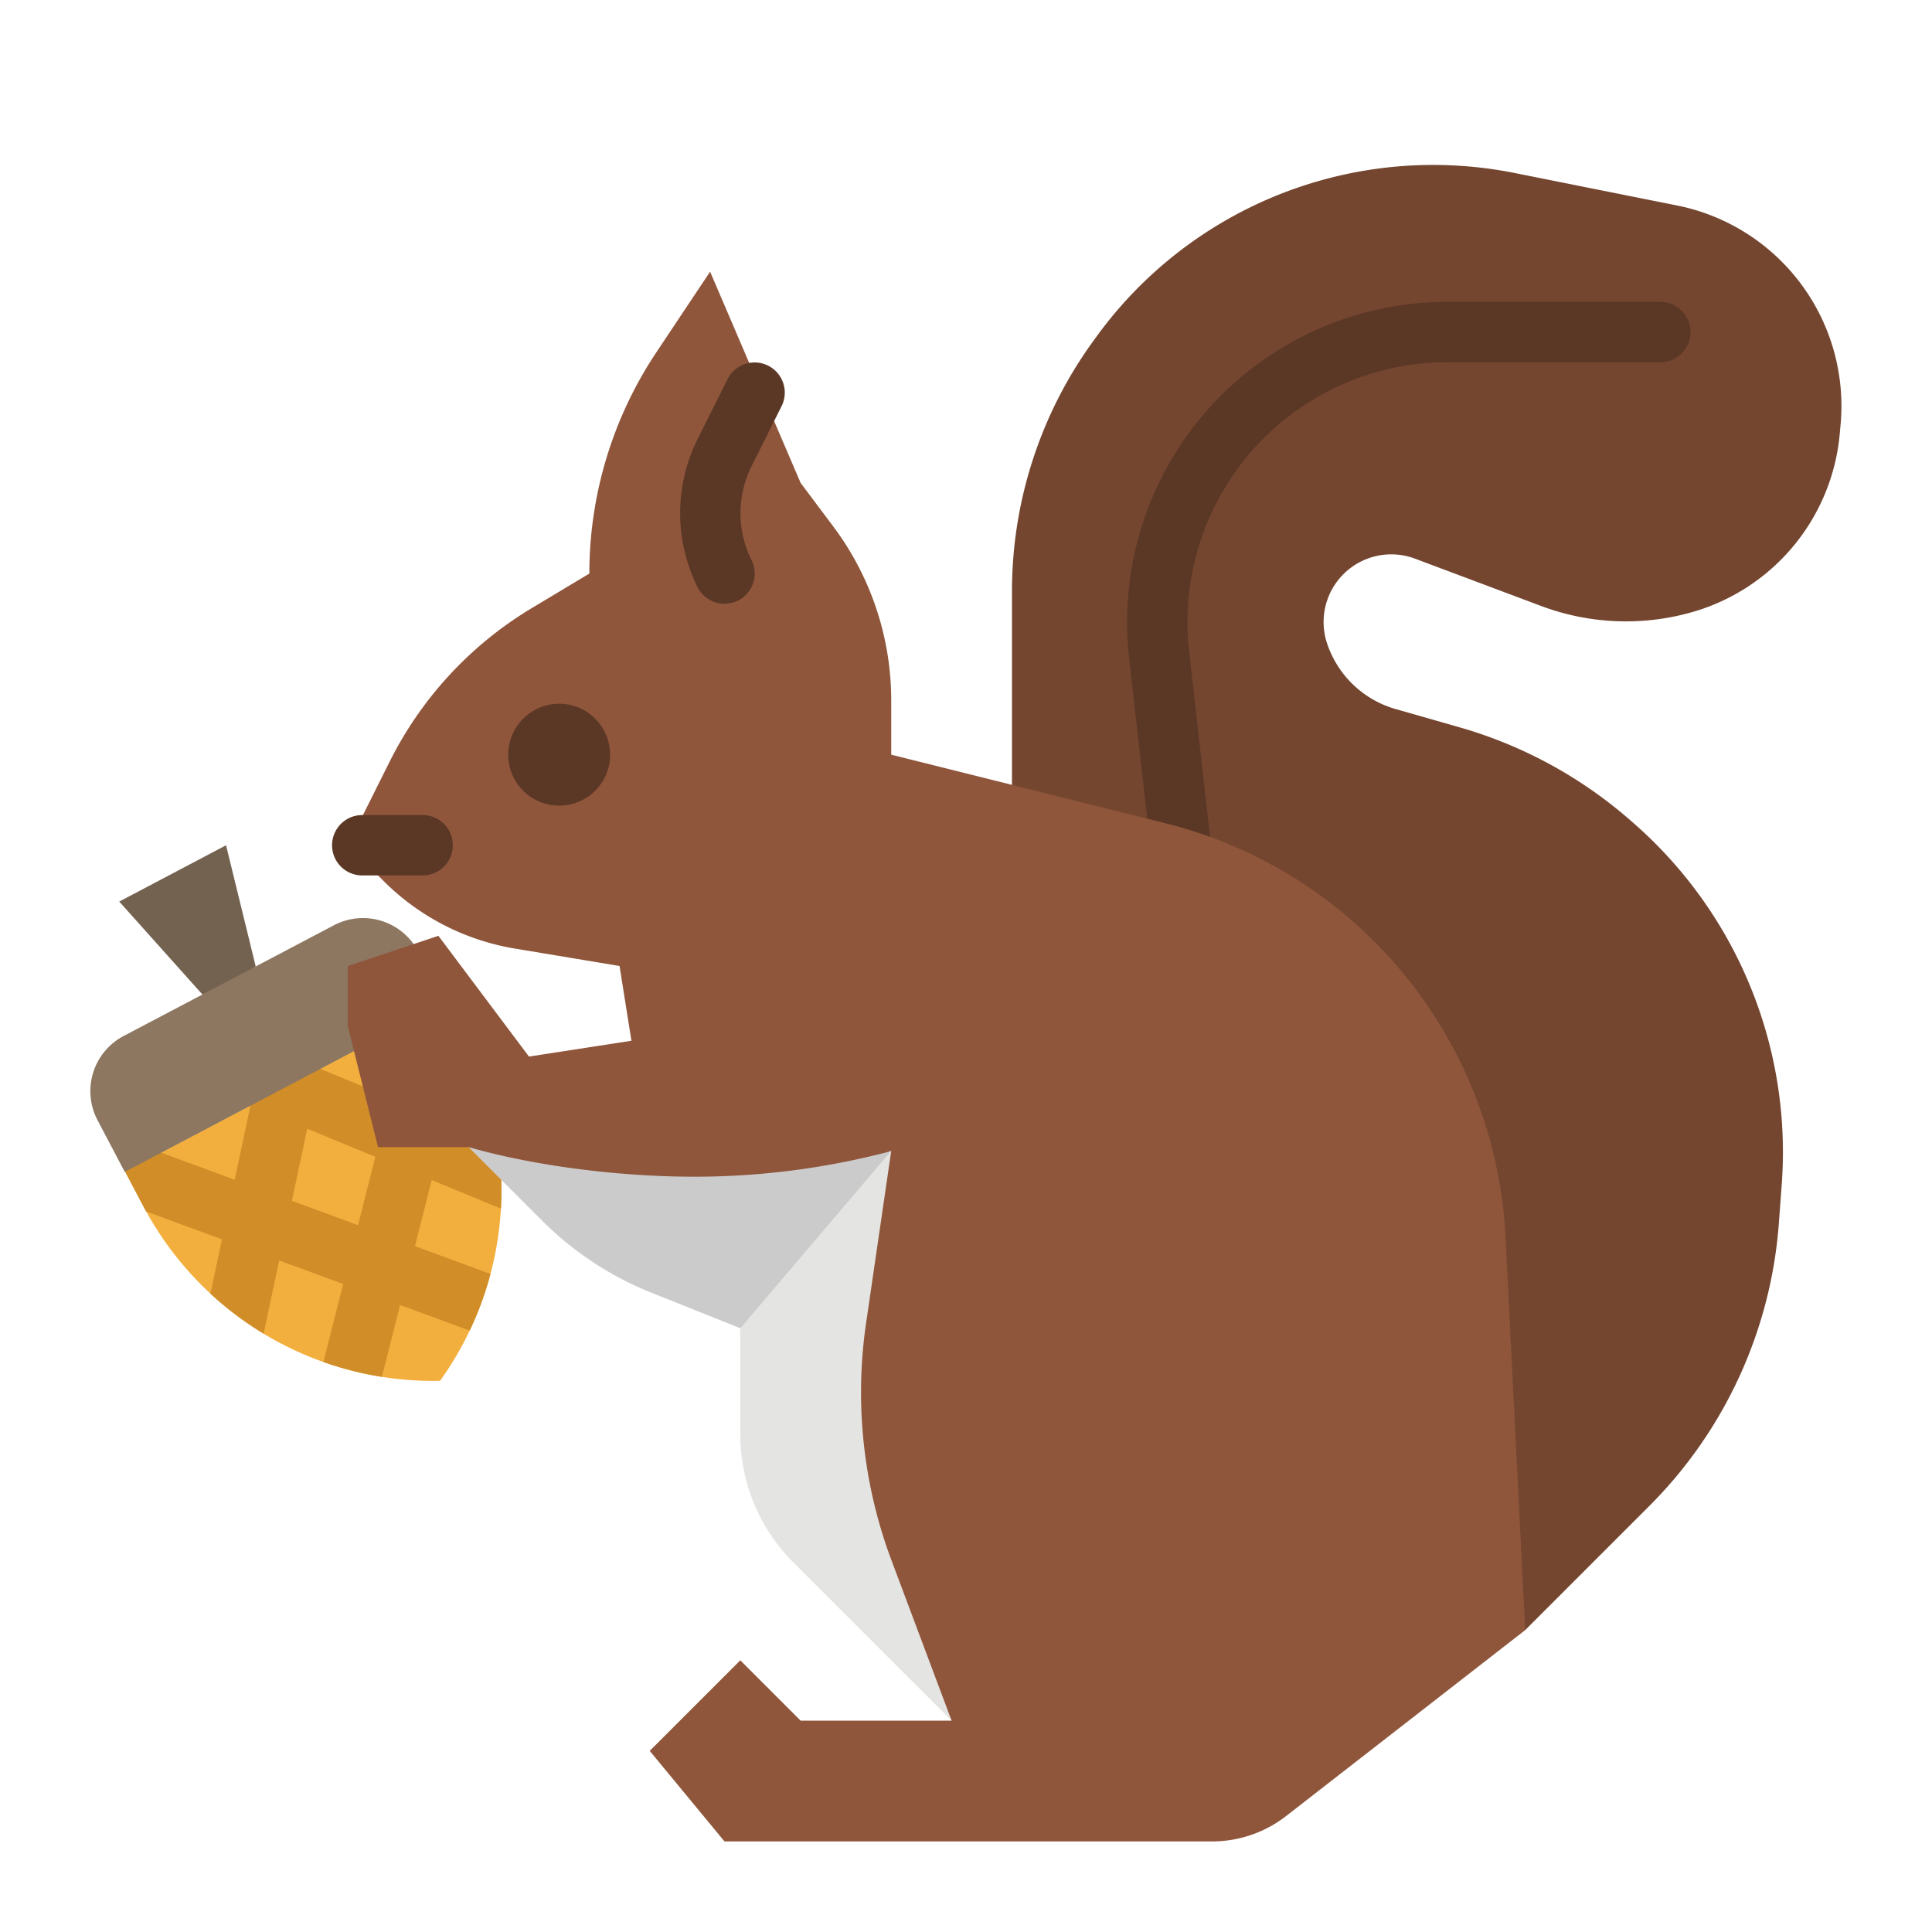<svg height="512" viewBox="0 0 512 512" width="512" xmlns="http://www.w3.org/2000/svg"><path d="m31.598 238.92 21.997 24.579 8.839.869 5.316-8.329-7.843-32.039z" fill="#746250"/><path d="m132.75 320.3a86.814 86.814 0 0 1 -16.13 45.63 86.787 86.787 0 0 1 -77.88-44.88c-.27-.48-.53-.96-.79-1.45l-4.82-9.14 9.52-5.02 23.73-12.5 9.21-4.86 9.22-4.86 23.72-12.5 9.53-5.02 4.81 9.14q.39.735.75 1.47a86.8 86.8 0 0 1 9.13 43.99z" fill="#f3af3e"/><path d="m132.75 320.3a86.824 86.824 0 0 0 -.79-17.64l-13.59-5.6 5.25-20.75q-.36-.735-.75-1.47l-4.81-9.14-7.76-1.96-1.77 6.98-5.1 20.18-18.62-7.68-6.17-2.54-3.05 7.4-7.82-1.67-1.39 6.53-4.19 19.7-19.54-7.2-6.76-2.49-2.76 7.51 4.82 9.14c.26.49.52.97.79 1.45l20.08 7.4-3.06 14.37a86.437 86.437 0 0 0 14.1 10.61l4.13-19.39 16.95 6.24-5.23 20.67a86.828 86.828 0 0 0 15.51 3.93l4.82-19.04 18.43 6.79a86.815 86.815 0 0 0 5.51-15.02l-20-7.37 4.43-17.51zm-37.87 4.38-17.52-6.46 4.06-19.09 18.04 7.44z" fill="#d18d28"/><path d="m36.645 257.923h62.975a16.512 16.512 0 0 1 16.512 16.512v15.488a0 0 0 0 1 0 0h-96a0 0 0 0 1 0 0v-15.487a16.512 16.512 0 0 1 16.512-16.512z" fill="#8d7761" transform="matrix(.885 -.466 .466 .885 -119.858 63.363)"/><path d="m236.18 304-1.11 1.34-15.921 7.591a79.859 79.859 0 0 1 -61.226 3.12l-33.743-12.051h-24l-8-32v-16l24-8 24 32 51.82-8z" fill="#8f563b"/><path d="m404.185 432 32.9-32.9a118.318 118.318 0 0 0 34.334-74.951l.76-10.293a115.8 115.8 0 0 0 -39.229-95.686l-.726-.635a118.132 118.132 0 0 0 -45.418-24.786l-16.952-4.843a26.956 26.956 0 0 1 -18.165-17.393 17.93 17.93 0 0 1 4.331-18.349 17.931 17.931 0 0 1 18.98-4.11l33.442 12.546a63.941 63.941 0 0 0 40.016 1.611 54.207 54.207 0 0 0 39.091-47.211l.226-2.489a54.2 54.2 0 0 0 -43.352-58.059l-42.991-8.6a110.247 110.247 0 0 0 -110.784 43.261l-.74 1.017a112.874 112.874 0 0 0 -21.723 66.507v51.363z" fill="#744630"/><path d="m312.876 232a8 8 0 0 1 -7.94-7.1l-5.747-50.9a84.856 84.856 0 0 1 84.362-94h56.449a8 8 0 0 1 0 16h-56.449a68.856 68.856 0 0 0 -68.458 76.24l5.742 50.863a8.012 8.012 0 0 1 -7.959 8.9z" fill="#5b3726"/><path d="m252.185 456h-40l-16-16-24 24 19.815 24h129.2a32 32 0 0 0 19.646-6.741l63.339-49.259-5.208-104.143a119.208 119.208 0 0 0 -47.534-89.413 119.222 119.222 0 0 0 -42.613-20.283l-72.645-18.161v-14.372a76.885 76.885 0 0 0 -15.377-46.13l-8.623-11.498-24-56-14.25 21.374a105.692 105.692 0 0 0 -17.75 58.626l-15.262 9.157a99.073 99.073 0 0 0 -37.641 40.643l-11.097 22.2 9.5 9.5a64 64 0 0 0 34.733 17.875l27.767 4.625 3.815 24 15.658 40z" fill="#8f563b"/><g fill="#5b3726"><circle cx="148.185" cy="200" r="13.5"/><path d="m192.006 160a8 8 0 0 1 -7.161-4.424 43.984 43.984 0 0 1 0-39.156l8-16a8 8 0 0 1 14.31 7.156l-8 16a27.91 27.91 0 0 0 0 24.844 8 8 0 0 1 -7.149 11.58z"/><path d="m112 232h-16a8 8 0 0 1 0-16h16a8 8 0 0 1 0 16z"/></g><path d="m236.164 304.983-12.164 47.017h-27.82l-23.575-9.43a86.191 86.191 0 0 1 -28.934-19.079l-13.071-13.071-6.42-6.42c18.3 5.23 40.97 7.84 59.82 7.84a203.525 203.525 0 0 0 51.07-6.5z" fill="#cbcbcb"/><path d="m236.185 305-40 47v28.118a48 48 0 0 0 14.058 33.941l41.942 41.941-15.928-42.474a126.781 126.781 0 0 1 -8.072-44.516 126.7 126.7 0 0 1 1.274-17.93z" fill="#e4e4e2"/></svg>
